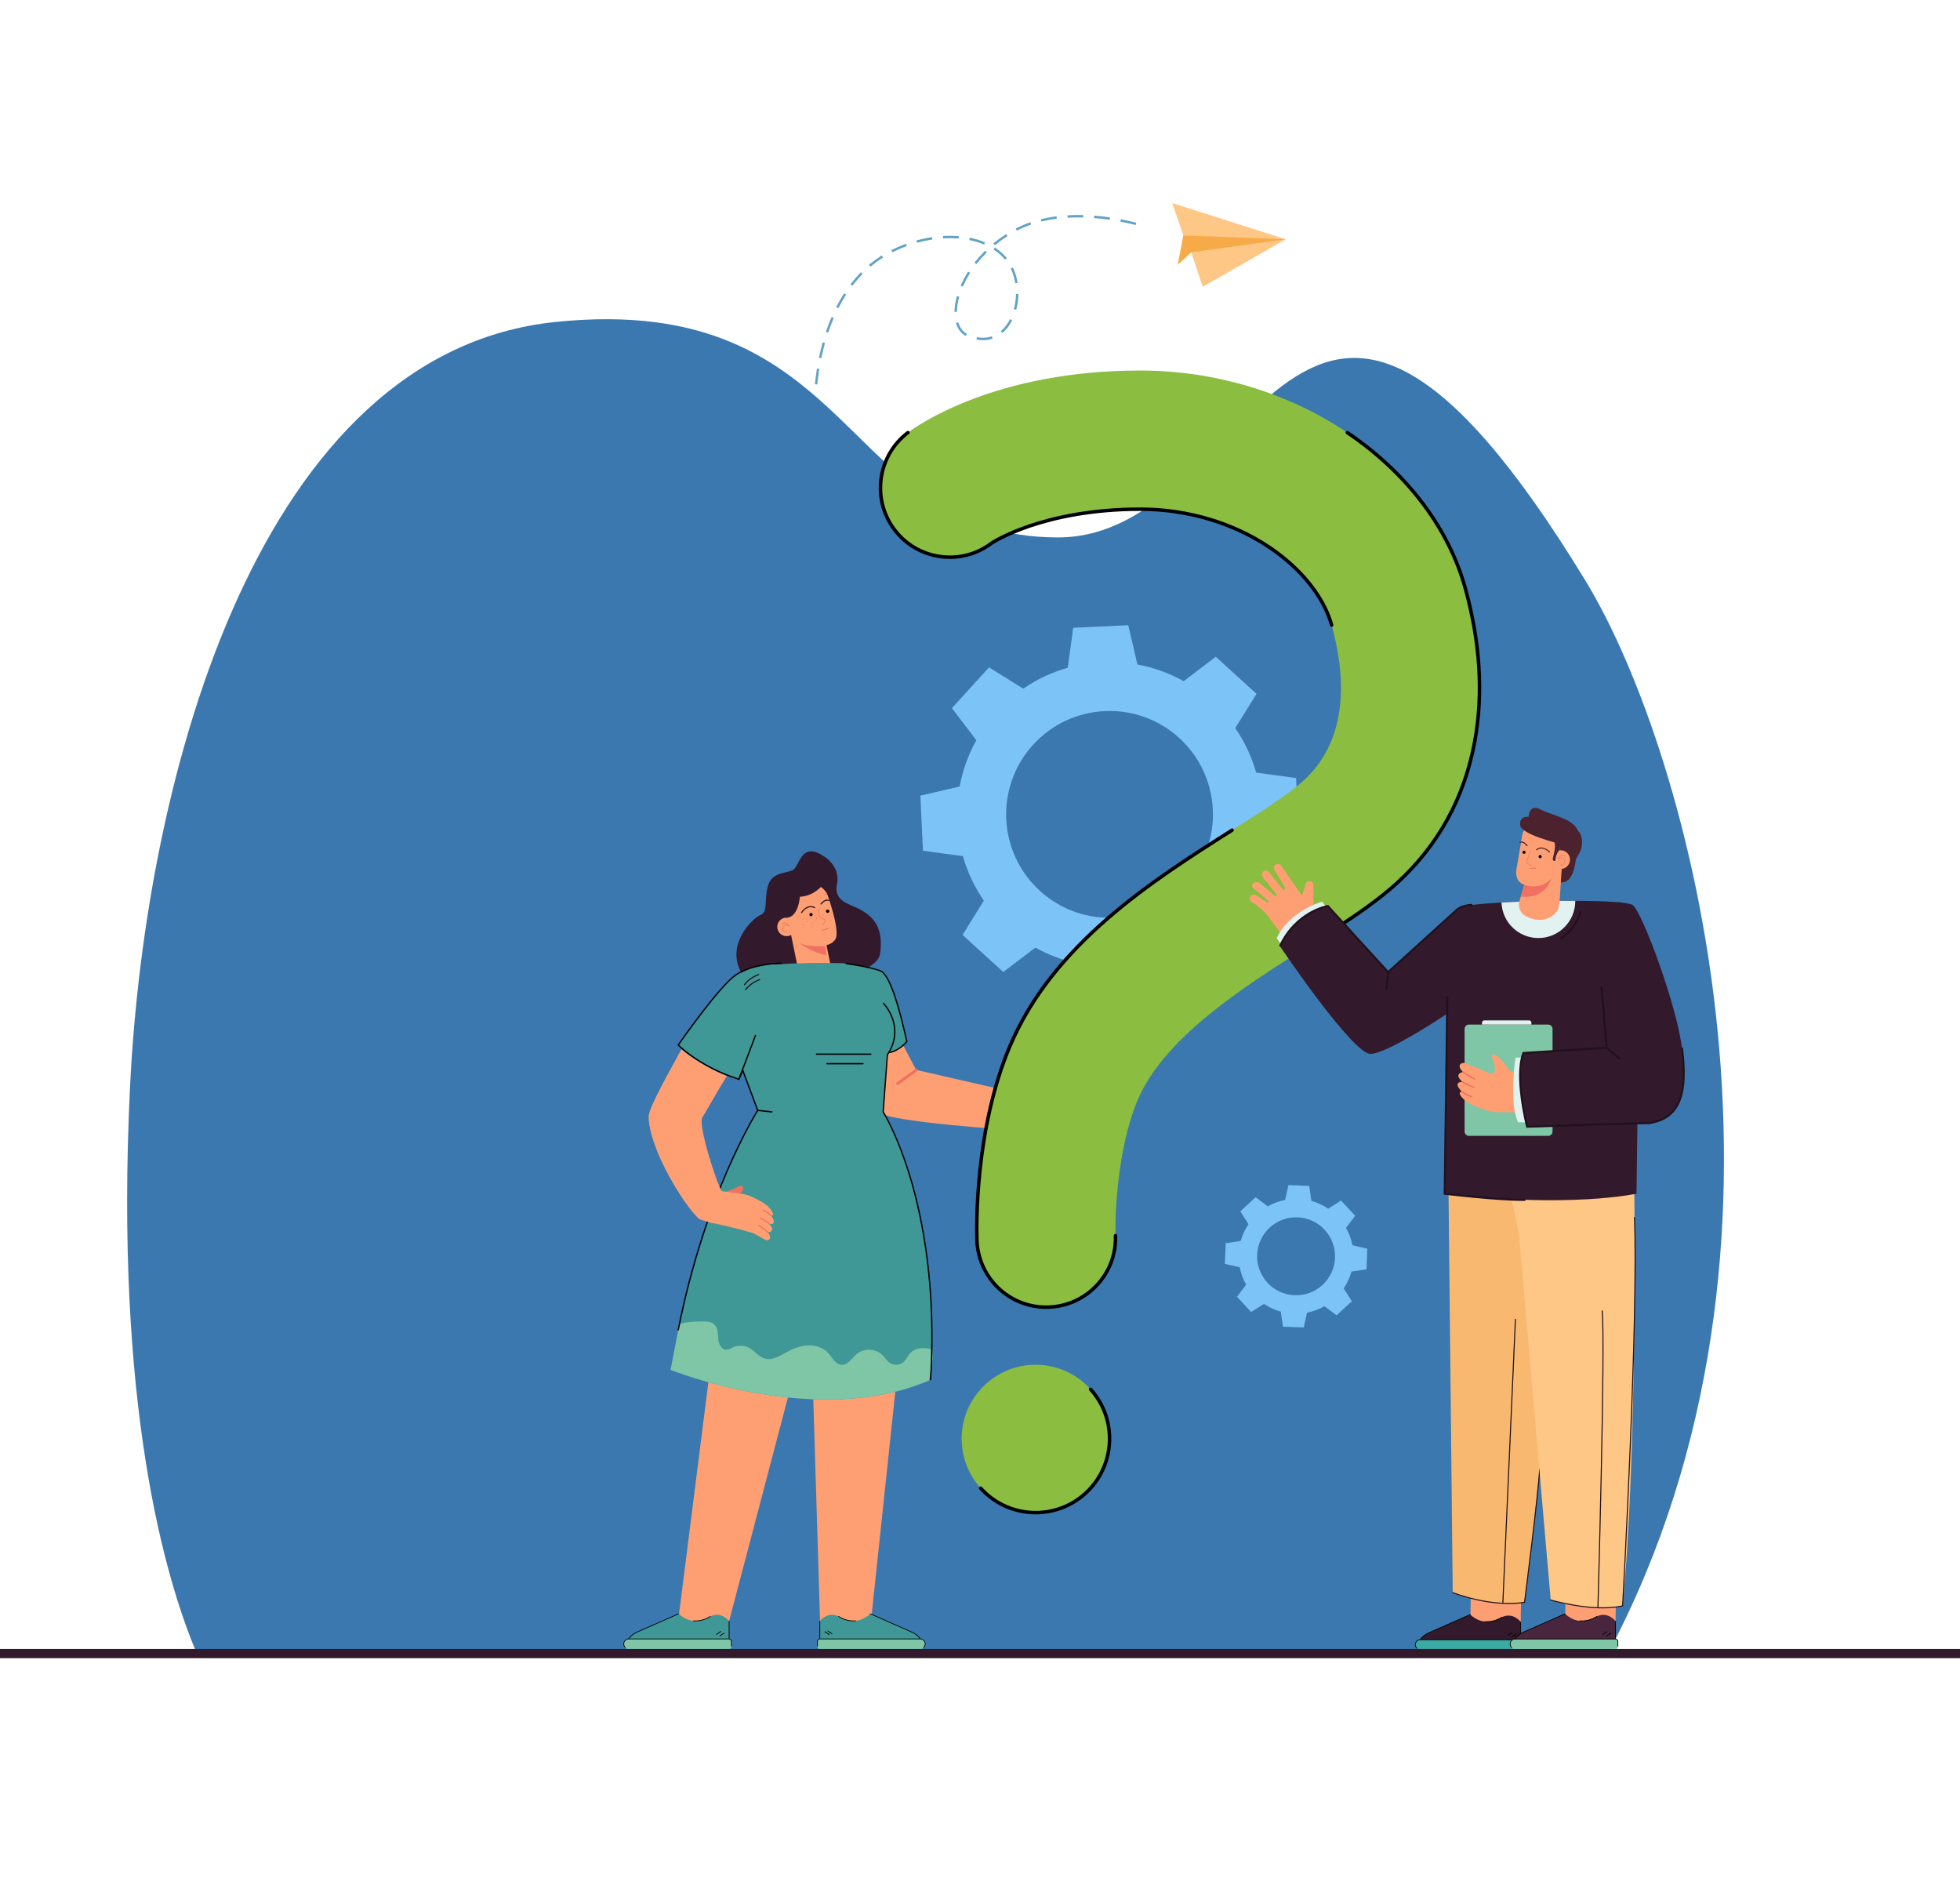 <?xml version="1.0" encoding="utf-8"?>
<!-- Generator: Adobe Illustrator 25.0.1, SVG Export Plug-In . SVG Version: 6.00 Build 0)  -->
<svg version="1.1" id="Layer_1" xmlns="http://www.w3.org/2000/svg" xmlns:xlink="http://www.w3.org/1999/xlink" x="0px" y="0px"
	 viewBox="0 0 2042.24 1963.52" style="enable-background:new 0 0 2042.24 1963.52;" xml:space="preserve">
<style type="text/css">
	.st0{fill:#FFFFFF;}
	.st1{fill:#3B78AF;}
	.st2{fill:#FE9F73;}
	.st3{fill:#33192C;}
	.st4{fill:#3AAAA4;}
	.st5{fill:#F07162;}
	.st6{fill:#EA5942;}
	.st7{fill:#3F9896;}
	.st8{fill:#7FC6A6;}
	.st9{fill:#21111D;}
	.st10{fill:#7CC3F7;}
	.st11{fill:#8BBD40;}
	.st12{fill:#F9B870;}
	.st13{fill:#FEC786;}
	.st14{fill:#E2F2F1;}
	.st15{fill:#4C222E;}
	.st16{fill:#61A3C5;}
	.st17{fill:#F7AB48;}
	.st18{fill:#49263E;}
</style>
<rect x="-97.07" y="-36.48" class="st0" width="2624" height="2000"/>
<g>
	<path class="st1" d="M1676.56,1720.52c223.37-422.63,86.06-934.15-24.67-1115.71c-301.46-494.33-339.47-44.59-549.76-44.9
		c-226.09-0.33-207.14-257.04-523.24-224.5C271,367.1,151.61,805.21,135.53,1131.53c-16.39,332.55,36.81,512.92,68.66,588.99
		H1676.56z"/>
	<g>
		<g>
			<g>
				<g>
					<g>
						<g>
							<polygon class="st2" points="1531.81,1701.39 1584.34,1702.12 1585.12,1650.13 1532.8,1643.3 							"/>
						</g>
					</g>
				</g>
			</g>
		</g>
	</g>
	<g>
		<g>
			<g>
				<g>
					<g>
						<g>
							<g>
								<g>
									<g>
										<path class="st3" d="M1479.25,1711.12h105.2v-21.46c0,0-7.65-10.3-19.3-5.04c0,0-17.62,12.5-33.16-2.63l-38.58,17.11
											C1493.42,1699.11,1479.25,1703.83,1479.25,1711.12z"/>
									</g>
								</g>
							</g>
						</g>
					</g>
				</g>
			</g>
		</g>
		<g>
			<g>
				<rect x="1584.07" y="1689.66" width="0.77" height="18.23"/>
			</g>
		</g>
		<g>
			<g>
				<path d="M1549.36,1689.87c-1.48,0-2.37-0.13-2.4-0.13l0.11-0.76c0.09,0.01,9.2,1.29,17.86-4.67l0.44,0.64
					C1559.17,1689.21,1552.73,1689.87,1549.36,1689.87z"/>
			</g>
		</g>
		<g>
			<g>
				
					<rect x="1574.45" y="1702.5" transform="matrix(0.83 -0.558 0.558 0.83 -681.969 1170.701)" width="5.94" height="0.77"/>
			</g>
		</g>
		<g>
			<g>
				
					<rect x="1570.89" y="1701.48" transform="matrix(0.829 -0.559 0.559 0.829 -682.656 1171.291)" width="5.94" height="0.77"/>
			</g>
		</g>
		<g>
			<g>
				<g>
					<g>
						<g>
							<g>
								<g>
									<g>
										<path class="st4" d="M1585.08,1718.63h-105.86c-2.51,0-4.54-2.03-4.54-4.54v-1.26c0-2.51,2.03-4.54,4.54-4.54h105.86
											c1.01,0,1.83,0.82,1.83,1.83v6.69C1586.91,1717.82,1586.09,1718.63,1585.08,1718.63z"/>
									</g>
								</g>
							</g>
						</g>
					</g>
				</g>
			</g>
		</g>
		<g>
			<g>
				<path d="M1480.2,1708.46l-0.7-0.33c0.09-0.18,2.2-4.52,10.1-7.89c7.76-3.31,41.89-18.45,42.23-18.6l0.31,0.71
					c-0.34,0.15-34.48,15.29-42.24,18.6C1482.31,1704.19,1480.22,1708.42,1480.2,1708.46z"/>
			</g>
		</g>
		<g>
			<g>
				<g>
					<g>
						<g>
							<g>
								<g>
									<g>
										<path d="M1476.26,1717.7c-1.25-1.06-1.96-2.6-1.96-4.24c0-3.06,2.49-5.56,5.56-5.56h104.46c1.64,0,2.98,1.34,2.98,2.98
											v5.16h-0.77v-5.16c0-1.22-0.99-2.21-2.21-2.21h-104.46c-2.64,0-4.78,2.15-4.78,4.78c0,1.41,0.62,2.74,1.69,3.65
											L1476.26,1717.7z"/>
									</g>
								</g>
							</g>
						</g>
					</g>
				</g>
			</g>
		</g>
	</g>
	<g>
		<g>
			<g>
				<g>
					<g>
						<g>
							<polygon class="st2" points="1630.63,1700.64 1683.16,1701.36 1683.94,1649.37 1631.62,1642.55 							"/>
						</g>
					</g>
				</g>
			</g>
		</g>
	</g>
	<path class="st2" d="M880.39,1095.74c0,0,24.28,52.63,35.15,62.96c10.87,10.34,137.9,18.47,137.9,18.47l3.36-39.15l-102.22-23.39
		l-26.8-50.69L880.39,1095.74z"/>
	<path class="st5" d="M935.39,1130.37c0.26-0.03,0.51-0.12,0.73-0.28l19.42-14.01c0.68-0.49,0.83-1.43,0.34-2.11
		c-0.49-0.68-1.43-0.83-2.11-0.34l-19.42,14.01c-0.68,0.49-0.83,1.43-0.34,2.11C934.34,1130.2,934.87,1130.42,935.39,1130.37z"/>
	<path class="st3" d="M871.95,921.77c0,0,5.87-18.73-16.19-31.36s-22.52,13.1-30.15,16.35s-22.22,2.02-25.82,17.38
		c-3.6,15.36,0.62,25.84-7.42,29.11c-8.05,3.27-32.88,27.54-22.6,54.4c10.28,26.85,37.05,22.18,37.05,22.18
		s106.31-7.97,110.21-36.33c3.9-28.35-7.73-39.05-22.25-46.76C885.87,942.01,868.73,939.23,871.95,921.77z"/>
	<path class="st2" d="M862.01,931.67c0,0,13.35,36.58,8.73,46.25c0,0-2.19,5.09-9.58,6.74l4.84,23.61l-33.32,6.83l-15.87-77.47
		L862.01,931.67z"/>
	<path class="st5" d="M857.19,963.53c-0.14,0.03-0.29-0.04-0.35-0.18c-0.07-0.16,0-0.34,0.16-0.41c1.87-0.82,2.61-3.48,2.8-4.34
		c-3.08-0.91-5.17-2.49-6.21-4.7c-1.7-3.6,0-7.51,0.07-7.68c0.07-0.16,0.25-0.23,0.41-0.16s0.23,0.25,0.16,0.41
		c-0.02,0.04-1.66,3.83-0.08,7.17c0.99,2.1,3.04,3.6,6.09,4.45l0.27,0.07l-0.05,0.28c-0.03,0.16-0.69,3.96-3.22,5.07
		C857.24,963.52,857.22,963.52,857.19,963.53z"/>
	<path class="st5" d="M861.26,995.21l-1.47-9.58c0,0-16.35,1.53-27.25-3.2C832.54,982.43,848.02,993.32,861.26,995.21z"/>
	<path class="st3" d="M835.31,951.34c-0.15,0.03-0.31,0.01-0.46-0.08c-0.29-0.18-0.38-0.57-0.19-0.85c0.06-0.1,6.21-9.65,14.5-5.38
		c0.3,0.16,0.42,0.53,0.27,0.83c-0.16,0.3-0.53,0.42-0.84,0.27c-7.28-3.75-12.66,4.58-12.89,4.94
		C835.62,951.21,835.47,951.3,835.31,951.34z"/>
	<path class="st3" d="M855.66,942.36c-0.17,0.03-0.35,0-0.5-0.12c-0.27-0.21-0.32-0.6-0.11-0.87c0.19-0.24,4.65-5.98,8.68-3.74
		c0.3,0.17,0.41,0.54,0.24,0.84c-0.17,0.3-0.54,0.41-0.84,0.24c-3.1-1.72-7.05,3.36-7.09,3.41
		C855.93,942.25,855.8,942.33,855.66,942.36z"/>
	<path d="M864.05,948.97c0.19,0.93-0.41,1.85-1.34,2.04c-0.93,0.19-1.85-0.41-2.04-1.34c-0.19-0.93,0.41-1.85,1.34-2.04
		C862.95,947.43,863.86,948.04,864.05,948.97z"/>
	<path d="M846.73,952.52c0.19,0.93-0.41,1.85-1.34,2.04c-0.93,0.19-1.85-0.41-2.04-1.34c-0.19-0.93,0.41-1.85,1.34-2.04
		C845.63,950.98,846.54,951.58,846.73,952.52z"/>
	<path class="st2" d="M829.05,963.68c1.07,5.24-2.3,10.35-7.54,11.42s-10.35-2.3-11.42-7.54s2.3-10.35,7.54-11.42
		S827.98,958.45,829.05,963.68z"/>
	<path class="st5" d="M820.07,971.62c-1.99,0.41-3.63-0.81-4.37-2.22c-0.88-1.66-0.64-3.5,0.62-4.69c1.79-1.69,3.8-1.33,4.94-0.9
		c-0.61-0.93-1.39-1.54-2.3-1.82c-2.07-0.64-4.21,0.58-4.23,0.59c-0.15,0.09-0.34,0.03-0.42-0.11c-0.09-0.15-0.03-0.34,0.11-0.42
		c0.1-0.06,2.4-1.36,4.72-0.64c1.34,0.42,2.4,1.42,3.15,2.98l0.48,1l-0.93-0.61c-0.11-0.07-2.79-1.79-5.09,0.39
		c-1.27,1.2-1.06,2.88-0.49,3.95c0.59,1.12,1.93,2.29,3.74,1.89c0.16-0.04,0.33,0.07,0.37,0.24s-0.07,0.33-0.24,0.37
		C820.1,971.61,820.09,971.62,820.07,971.62z"/>
	<path class="st2" d="M862.01,931.67c0,0-5.87-14-25.73-11.61s-19.48,17.57-19.48,17.57l23.21-0.05l20.55-5.73L862.01,931.67z"/>
	<path class="st3" d="M859.48,919.31c0,0-9.71,14.38-26.02,14.91c0,0-1.31,20.33-12.9,21.77c-11.59,1.45-10.84-26.49-10.84-26.49
		s19.54-13.05,20.89-13.33c1.35-0.28,23.69-6.26,23.69-6.26L859.48,919.31z"/>
	<path class="st6" d="M850.78,957.31c-0.48,0.1-0.64-0.65-0.15-0.75C851.11,956.46,851.26,957.21,850.78,957.31L850.78,957.31z"/>
	<path class="st6" d="M848.77,959.13c-0.48,0.1-0.64-0.65-0.15-0.75C849.1,958.28,849.26,959.03,848.77,959.13L848.77,959.13z"/>
	<path class="st6" d="M844.07,957.27c-0.48,0.1-0.64-0.65-0.15-0.75C844.4,956.42,844.55,957.17,844.07,957.27L844.07,957.27z"/>
	<path class="st6" d="M841.07,960.71c-0.48,0.1-0.64-0.65-0.15-0.75C841.4,959.86,841.55,960.61,841.07,960.71L841.07,960.71z"/>
	<path class="st6" d="M836.6,957.83c-0.48,0.1-0.64-0.65-0.15-0.75C836.93,956.98,837.08,957.73,836.6,957.83L836.6,957.83z"/>
	<path class="st6" d="M836.35,963.53c-0.48,0.1-0.64-0.65-0.15-0.75C836.68,962.68,836.84,963.43,836.35,963.53L836.35,963.53z"/>
	<path class="st6" d="M857.86,953.57c-0.48,0.1-0.64-0.65-0.15-0.75C858.19,952.71,858.35,953.47,857.86,953.57L857.86,953.57z"/>
	<path class="st6" d="M861.28,956.04c-0.48,0.1-0.64-0.65-0.15-0.75C861.61,955.19,861.76,955.94,861.28,956.04L861.28,956.04z"/>
	<path class="st6" d="M864.39,953.99c-0.48,0.1-0.64-0.65-0.15-0.75C864.72,953.14,864.87,953.89,864.39,953.99L864.39,953.99z"/>
	<path class="st6" d="M865.73,959.27c-0.48,0.1-0.64-0.65-0.15-0.75C866.06,958.42,866.22,959.17,865.73,959.27L865.73,959.27z"/>
	<path class="st6" d="M867.63,955.62c-0.48,0.1-0.64-0.65-0.15-0.75C867.96,954.77,868.12,955.52,867.63,955.62L867.63,955.62z"/>
	<path class="st6" d="M866.09,951.09c-0.48,0.1-0.64-0.65-0.15-0.75C866.42,950.24,866.57,950.99,866.09,951.09L866.09,951.09z"/>
	<path class="st6" d="M846.55,962.06c-0.48,0.1-0.64-0.65-0.15-0.75C846.88,961.21,847.03,961.96,846.55,962.06L846.55,962.06z"/>
	<polygon class="st2" points="843.92,1342.91 854.48,1690 907.04,1693.56 945.64,1329.47 	"/>
	<polygon class="st2" points="850.68,1342.91 759.84,1688.36 706.02,1693.56 752.08,1329.47 	"/>
	<path class="st7" d="M707.01,1384.03c2.4-18.65,26.51-100.67,35.68-126.86s30.39-69.03,30.39-69.03l16.47-31.33l-15.52-41.48
		l-4.12,9.06c-36.89-11.53-62.96-36.02-62.96-36.02l5.94-8.38l17.2-23.25l18.03-22.46l16.28-17.03l18.7-9.03l8.93-1.67
		c0.46-0.17,0.92-0.29,1.4-0.35c0.46-0.06,0.92-0.11,1.39-0.17l11.33-2.12l1.44,0.93c12.48-0.93,24.73-1.26,28.66-1.36l0,0
		c6.23-0.62,42.19-0.03,42.19-0.03l0.12,0.08c5.22,0.61,37.06,3.95,43.19,10.2c1.65,1.68,10.23,18.28,19.11,52.67l4.1,19.12l-4.18,3
		l-5.41,4.7l-9.29,3.42l-2.23,3.16l-3.62,55.27v3.3l4.86,8.73l10.87,23.83l6.42,16.99l7.86,25.47l3.98,17.02l4.33,20.78l3.59,17.87
		l2.5,15.08l1.94,16.79c0,0,1.72,10.11,1.72,10.39s1.3,16.23,1.3,16.23l0.79,14.03l1.32,22.08l-0.69,17.31l0.69,14.46l-3.6,22.68
		c-117.21,50.57-269.4-10.95-269.4-10.95L707.01,1384.03z"/>
	<path class="st8" d="M698.7,1427.15l8.32-43.12c0.16-1.22,0.41-2.71,0.74-4.43c7.27-2.54,15.19-2.77,22.93-2.94
		c5.06-0.11,10.79,0.06,14.21,3.8c3.39,3.71,3.05,9.35,3.47,14.36s2.94,10.95,7.96,11.29c2.8,0.19,5.33-1.51,7.92-2.6
		c5.36-2.26,11.76-1.88,16.82,0.98c5.5,3.11,9.42,8.89,15.46,10.76c7.78,2.41,15.7-2.5,22.85-6.4c6.88-3.74,14.34-6.75,22.16-7.18
		c7.82-0.43,16.06,2.02,21.35,7.8c4.33,4.72,7.49,11.96,13.88,12.4c6.73,0.46,10.81-6.98,15.99-11.32
		c7.41-6.2,19.52-5.75,26.45,0.99c2.87,2.79,4.92,6.48,8.32,8.61c4.18,2.62,10.04,2.17,13.77-1.04c3.09-2.66,4.59-6.75,7.42-9.69
		c5.02-5.21,13.27-5.8,20.31-4.13c0.75,0.18,1.49,0.39,2.22,0.61l0.45,9.54l-3.6,22.68C850.88,1488.67,698.7,1427.15,698.7,1427.15z
		"/>
	<g>
		<g>
			<path class="st9" d="M775.66,1026.43c0.17,0,0.34-0.08,0.46-0.23c5.5-7.33,14.48-10.31,14.57-10.34c0.3-0.1,0.46-0.42,0.37-0.72
				c-0.1-0.3-0.42-0.46-0.72-0.37c-0.38,0.12-9.41,3.11-15.13,10.74c-0.19,0.25-0.14,0.61,0.11,0.8
				C775.42,1026.39,775.54,1026.43,775.66,1026.43z"/>
		</g>
	</g>
	<g>
		<g>
			<path class="st9" d="M776.74,1031.7c0.17,0,0.34-0.08,0.46-0.23c5.5-7.33,14.48-10.31,14.57-10.34c0.3-0.1,0.46-0.42,0.37-0.72
				c-0.1-0.3-0.42-0.46-0.72-0.37c-0.38,0.12-9.41,3.11-15.13,10.74c-0.19,0.25-0.14,0.61,0.11,0.8
				C776.5,1031.66,776.62,1031.7,776.74,1031.7z"/>
		</g>
	</g>
	<path d="M706.72,1386.16c-0.04,0-0.09,0-0.13-0.01c-0.37-0.07-0.61-0.43-0.54-0.8c27.39-138.44,79.23-223.02,82.73-228.62
		l-14.91-39.87l-3.59,8.36l-0.59-0.19c-41.18-13.05-63.25-35.64-63.47-35.87l-0.39-0.4l0.32-0.46c1.73-2.49,42.62-61.2,60.26-73.21
		c17.7-12.05,47.41-12.35,47.71-12.35l0,0c0.37,0,0.68,0.3,0.68,0.68s-0.3,0.68-0.68,0.68c-0.29,0-29.6,0.3-46.95,12.11
		c-16.61,11.31-55.6,66.7-59.58,72.39c3.11,3.04,24.44,22.92,61.92,34.93l4.44-10.34l16.34,43.68l-0.18,0.29
		c-0.54,0.84-54.56,86.11-82.73,228.44C707.32,1385.94,707.04,1386.16,706.72,1386.16z"/>
	<path d="M769.9,1125.06c-0.08,0-0.16-0.01-0.24-0.04c-0.35-0.13-0.53-0.53-0.4-0.88l17.25-45.59c0.13-0.35,0.53-0.53,0.88-0.4
		s0.53,0.53,0.4,0.88l-17.25,45.59C770.44,1124.9,770.18,1125.06,769.9,1125.06z"/>
	<path d="M804.26,1159.05c-0.02,0-0.05,0-0.07,0l-14.71-1.56c-0.37-0.04-0.64-0.37-0.6-0.75c0.04-0.37,0.37-0.65,0.75-0.61
		l14.71,1.56c0.37,0.04,0.64,0.37,0.6,0.75C804.89,1158.79,804.6,1159.05,804.26,1159.05z"/>
	<path d="M969.64,1437.97c-0.01,0-0.03,0-0.04,0c-0.37-0.02-0.66-0.35-0.64-0.72c5.87-94.48-7.85-165.18-20.39-207.85
		c-13.59-46.23-28.77-70.43-28.92-70.67l-0.12-0.19l0.02-0.22l4.4-59.56l0.1-0.15c19.09-29.02-3.73-52.6-3.96-52.83
		c-0.26-0.27-0.26-0.7,0-0.96c0.27-0.27,0.7-0.26,0.96,0c0.24,0.24,23.76,24.5,4.23,54.39l-4.36,58.99
		c1.47,2.39,15.93,26.55,28.94,70.75c12.59,42.79,26.35,113.67,20.47,208.39C970.3,1437.7,970,1437.97,969.64,1437.97z"/>
	<path d="M907.37,1098.94h-56.69c-0.38,0-0.68-0.3-0.68-0.68s0.3-0.68,0.68-0.68h56.69c0.38,0,0.68,0.3,0.68,0.68
		C908.05,1098.63,907.75,1098.94,907.37,1098.94z"/>
	<path d="M899.17,1108.84H861.6c-0.38,0-0.68-0.3-0.68-0.68s0.3-0.68,0.68-0.68h37.57c0.38,0,0.68,0.3,0.68,0.68
		C899.86,1108.54,899.55,1108.84,899.17,1108.84z"/>
	<path d="M926.07,1097.31c-0.33,0-0.62-0.24-0.67-0.58c-0.06-0.37,0.2-0.72,0.57-0.78c9.89-1.52,16.97-9.64,18.24-11.18
		c-0.42-1.61-0.97-3.96-1.66-6.88c-4.4-18.58-14.7-62.08-25.77-65.97c-13.03-4.59-34.88-7.31-35.1-7.33
		c-0.37-0.05-0.64-0.39-0.59-0.76s0.38-0.63,0.76-0.59c0.22,0.03,22.21,2.76,35.39,7.4c11.77,4.14,21.81,46.56,26.64,66.94
		c0.74,3.12,1.32,5.58,1.74,7.18l0.08,0.32l-0.2,0.26c-0.32,0.42-7.88,10.2-19.32,11.96
		C926.14,1097.31,926.1,1097.31,926.07,1097.31z"/>
	<path class="st2" d="M1069.25,1145.59c-0.28-2.23,0.03-4.93,1.09-5.78l20.56-12.89c1.62-1.3,4-1.04,5.3,0.58s1.04,4-0.58,5.3
		l-7.08,8.29c4.64,0.53,34.41,1.49,34.41,1.49c2.16-0.05,3.94,1.74,3.85,3.94c-0.09,2.01-1.81,3.56-3.81,3.6l-19.5,0.42
		c-0.29,0.01-0.54,0.16-0.7,0.38l0,0l0,0c-0.1,0.13-0.17,0.27-0.19,0.44l-0.11,0.98c-0.03,0.25,0.05,0.49,0.19,0.67
		c-0.45,4.52-1.16,10.25-1.45,15.09c-0.2,3.43,0.76,6.42-2.05,8.19c-1.62,1.02-10.13,1.01-13.15,0.79l-21.89-0.21
		C1064.7,1170.85,1065.15,1167.45,1069.25,1145.59z"/>
	<path class="st2" d="M1107.42,1156.24c-0.56,2.49-2.66,4.03-3.23,3.91l-18.91-4.17c-2.13-0.47-3.63-2.48-3.3-4.63
		c0.36-2.36,2.63-3.88,4.92-3.38l19.39,4.27C1106.29,1152.25,1107.97,1153.76,1107.42,1156.24z"/>
	<path class="st2" d="M1105.62,1164.1c-0.51,2.5-2.58,4.08-3.15,3.97l-18.99-3.8c-2.13-0.43-3.67-2.41-3.39-4.57
		c0.32-2.36,2.55-3.93,4.85-3.47l19.47,3.9C1104.42,1160.13,1106.13,1161.6,1105.62,1164.1z"/>
	<path class="st2" d="M1103.27,1171.25c-0.45,2.33-2.36,3.83-2.89,3.73l-17.73-3.34c-1.99-0.37-3.45-2.21-3.2-4.22
		c0.27-2.21,2.33-3.69,4.48-3.29l18.18,3.42C1102.11,1167.56,1103.71,1168.92,1103.27,1171.25z"/>
	<path class="st5" d="M1104.19,1160.85c0.35,0,0.67-0.25,0.75-0.61c0.09-0.42-0.17-0.82-0.59-0.91l-18.91-4.1
		c-1.78-0.39-2.97-2.04-2.7-3.76c0.14-0.92,0.64-1.72,1.4-2.24s1.68-0.7,2.59-0.5l17.29,3.81c0.41,0.09,0.82-0.17,0.92-0.59
		c0.09-0.41-0.17-0.82-0.59-0.92l-17.29-3.81c-1.3-0.29-2.69-0.02-3.79,0.74c-1.12,0.77-1.85,1.93-2.05,3.28
		c-0.39,2.52,1.32,4.93,3.89,5.5l18.91,4.1C1104.08,1160.85,1104.14,1160.85,1104.19,1160.85z"/>
	<path class="st5" d="M1101.94,1168.3c0.36,0,0.69-0.26,0.76-0.63c0.08-0.42-0.2-0.82-0.62-0.9l-18.56-3.45
		c-1.8-0.36-2.9-1.81-2.67-3.52c0.12-0.92,0.61-1.73,1.36-2.27s1.67-0.74,2.58-0.55l19.47,3.9c0.41,0.09,0.82-0.19,0.9-0.6
		c0.08-0.42-0.19-0.82-0.6-0.9l-19.47-3.9c-1.31-0.26-2.69,0.03-3.78,0.81c-1.1,0.79-1.81,1.96-1.99,3.31
		c-0.34,2.51,1.3,4.72,3.9,5.24l18.57,3.45C1101.85,1168.29,1101.9,1168.3,1101.94,1168.3z"/>
	<path class="st5" d="M1100.37,1175.75c0.36,0,0.69-0.26,0.75-0.63c0.08-0.42-0.2-0.82-0.61-0.9l-17.73-3.34
		c-1.64-0.31-2.78-1.79-2.58-3.37c0.1-0.85,0.54-1.59,1.22-2.09c0.68-0.5,1.52-0.69,2.36-0.53l18.18,3.42
		c0.41,0.08,0.82-0.2,0.9-0.61c0.08-0.42-0.2-0.82-0.61-0.9l-18.18-3.42c-1.24-0.23-2.53,0.06-3.55,0.8
		c-1.03,0.76-1.68,1.87-1.84,3.15c-0.29,2.38,1.39,4.61,3.82,5.07l17.73,3.34C1100.28,1175.74,1100.33,1175.75,1100.37,1175.75z"/>
	<path class="st5" d="M756.52,1241.55c0,0,6.53-1.99,12.37-5.21c5.83-3.23,6.08,1.9,5.05,3.91c-1.03,2-7.46,8.71-7.46,8.71
		L756.52,1241.55z"/>
	<path class="st2" d="M752.22,1240.44c0.1,0.18,0.2,0.39,0.29,0.55c9.47,1.34,20.48,2.89,23.19,3.25
		c4.97,0.67,20.91,8.46,25.39,13.49c8.12,9.11,2.32,8.79,2.32,8.79c7.55,10.26-1.79,8.58-1.79,8.58c7.57,8.6-1.52,8.72-1.52,8.72
		c3.59,5.03,2.35,7.01,0.7,7.78c-1.21,0.57-2.62,0.47-3.8-0.17c-2.17-1.18-6.92-3.77-11.87-6.58l0,0c0,0-16.03-5.25-45.22-11.17
		l-11.33-3.48L752.22,1240.44z"/>
	<g>
		<g>
			<g>
				<g>
					<g>
						<g>
							<g>
								<g>
									<path class="st5" d="M790.5,1275.91c-0.25-0.05-0.51,0.06-0.65,0.29c-0.16,0.29-0.06,0.66,0.23,0.82
										c4.06,2.31,9.57,7.2,9.62,7.25c0.25,0.22,0.63,0.2,0.85-0.05s0.2-0.63-0.05-0.85c-0.23-0.2-5.66-5.02-9.83-7.39
										C790.62,1275.94,790.56,1275.92,790.5,1275.91z"/>
								</g>
							</g>
						</g>
					</g>
				</g>
			</g>
		</g>
	</g>
	<g>
		<g>
			<g>
				<g>
					<g>
						<g>
							<g>
								<g>
									<path class="st5" d="M792.06,1268.43c-0.28-0.06-0.57,0.09-0.68,0.36c-0.13,0.31,0.02,0.66,0.33,0.79
										c5.26,2.15,9.48,5.93,9.52,5.97c0.25,0.22,0.63,0.2,0.85-0.04c0.22-0.25,0.2-0.63-0.04-0.85
										c-0.18-0.16-4.41-3.95-9.87-6.19C792.13,1268.45,792.09,1268.44,792.06,1268.43z"/>
								</g>
							</g>
						</g>
					</g>
				</g>
			</g>
		</g>
	</g>
	<g>
		<g>
			<g>
				<g>
					<g>
						<g>
							<g>
								<g>
									<path class="st5" d="M795.14,1260.17c-0.27-0.06-0.56,0.08-0.67,0.35c-0.13,0.3,0,0.66,0.31,0.8
										c4.48,1.99,8.18,5.59,8.22,5.63c0.24,0.23,0.62,0.23,0.85-0.01s0.23-0.62-0.01-0.85c-0.16-0.15-3.89-3.79-8.57-5.87
										C795.23,1260.19,795.19,1260.18,795.14,1260.17z"/>
								</g>
							</g>
						</g>
					</g>
				</g>
			</g>
		</g>
	</g>
	<path class="st2" d="M675.84,1163.37c-0.14-9.6,24.33-51.76,34.15-70.18c15.28,13.32,37.36,24.12,47.37,27.83
		c-9.74,15.53-20.89,35.81-25.51,43.04c-4.79,7.5,14.07,66.92,20.74,78.31l-24,27.83C711.96,1254.92,676.32,1196.58,675.84,1163.37z
		"/>
	<path class="st2" d="M1077.95,1135.04c0,0-9.88,4.37-12.62,4.2c-2.73-0.17-13.99-2.46-13.99-2.46l-5.49,39.88
		c0,0,8.38,0.99,22.9,0.23C1083.26,1176.12,1077.95,1135.04,1077.95,1135.04z"/>
	<g>
		<g>
			<path class="st10" d="M1233.35,709.64c-15.24-8.5-31.53-14.29-48.2-17.38l-9.53-40.9l-28.69,1.34l-28.69,1.34l-5.67,41.61
				c-16.31,4.63-31.99,11.92-46.37,21.81l-35.67-22.18l-19.33,21.23l-19.33,21.23l25.42,33.44c-8.5,15.24-14.29,31.53-17.38,48.2
				l-40.9,9.53l1.34,28.69l1.34,28.69l41.61,5.67c4.63,16.31,11.92,31.99,21.81,46.37L1002.93,974l21.23,19.33l21.23,19.33
				l33.44-25.42c15.24,8.5,31.53,14.29,48.2,17.37l9.53,40.9l28.69-1.34l28.69-1.34l5.67-41.61c16.31-4.63,31.99-11.92,46.37-21.81
				l35.67,22.18l19.33-21.23l19.33-21.23l-25.42-33.44c8.5-15.24,14.29-31.53,17.38-48.2l40.9-9.53l-1.34-28.69l-1.34-28.69
				l-41.61-5.67c-4.63-16.31-11.92-31.99-21.81-46.37l22.18-35.67l-21.23-19.33l-21.23-19.33L1233.35,709.64z M1235.76,920.98
				c-40.06,44-108.2,47.19-152.19,7.13c-44-40.06-47.19-108.2-7.13-152.19c40.06-44,108.2-47.19,152.19-7.13
				C1272.63,808.84,1275.82,876.98,1235.76,920.98z"/>
		</g>
	</g>
	<g>
		<g>
			<path class="st10" d="M1383.94,1259.21c-5.45-3.68-11.37-6.38-17.53-8.08l-2.26-15.66l-10.81-0.42l-10.81-0.42l-3.47,15.44
				c-6.27,1.21-12.39,3.44-18.11,6.69l-12.67-9.48l-7.94,7.35l-7.94,7.35l8.47,13.37c-3.68,5.45-6.38,11.37-8.08,17.53l-15.66,2.26
				l-0.42,10.81l-0.42,10.81l15.44,3.47c1.21,6.27,3.44,12.39,6.69,18.11l-9.48,12.67l7.35,7.94l7.35,7.94l13.37-8.47
				c5.45,3.68,11.37,6.38,17.53,8.08l2.26,15.66l10.81,0.42l10.81,0.42l3.47-15.44c6.27-1.21,12.39-3.44,18.11-6.69l12.67,9.48
				l7.94-7.35l7.94-7.35l-8.47-13.37c3.68-5.45,6.38-11.37,8.08-17.53l15.66-2.26l0.42-10.81l0.42-10.81l-15.44-3.47
				c-1.21-6.27-3.44-12.39-6.69-18.11l9.48-12.67l-7.35-7.94l-7.35-7.94L1383.94,1259.21z M1378.03,1338.62
				c-16.45,15.22-42.14,14.23-57.36-2.23c-15.22-16.45-14.23-42.14,2.23-57.36c16.45-15.22,42.14-14.23,57.36,2.23
				C1395.49,1297.71,1394.49,1323.39,1378.03,1338.62z"/>
		</g>
	</g>
	<path class="st11" d="M1084.06,1361.59c-36.03-2.99-64.9-32.62-66.13-69.63c-0.38-11.47-2.68-114.6,34.41-202.12
		c45.28-106.87,148.53-172.36,231.49-224.99c29.99-19.02,58.31-36.99,74.1-51.3c49.29-44.69,43.29-112.97,29.57-162.38
		c-8.08-29.12-31.58-58.55-64.48-80.76c-37.99-25.65-85.6-39.83-134.03-39.94c-102.36-0.24-155.3,35-155.77,35.36
		c-31.8,24.08-77.09,17.82-101.17-13.98s-17.82-77.09,13.98-101.17c8.79-6.65,90.27-65,243.3-64.65
		c76.82,0.18,153,23.14,214.51,64.67c61.84,41.74,105.47,99.22,122.85,161.84c15.67,56.44,19.01,110.22,9.95,159.84
		c-10.77,58.94-38.25,108.8-81.68,148.18c-24.97,22.64-58.38,43.83-93.75,66.27c-66.01,41.87-148.17,93.99-175.87,159.37
		c-20.85,49.19-23.7,118.53-23.04,141.09c1.33,39.86-29.9,73.18-69.76,74.51C1089.67,1361.89,1086.84,1361.82,1084.06,1361.59z"/>
	<ellipse class="st11" cx="1079.04" cy="1498.86" rx="77.03" ry="77.03"/>
	<path d="M1090.07,1363.65c-2.06,0-4.12-0.08-6.16-0.25c-37.39-3.1-66.54-33.79-67.8-71.38c-0.39-11.51-2.69-114.99,34.55-202.89
		c45.5-107.39,149.02-173.05,232.19-225.81c0.85-0.54,1.97-0.29,2.5,0.56c0.54,0.85,0.29,1.97-0.56,2.5
		c-82.75,52.49-185.73,117.82-230.79,224.16c-36.95,87.19-34.65,189.93-34.27,201.35c1.2,35.75,28.91,64.94,64.47,67.88
		c2.72,0.22,5.49,0.29,8.25,0.2c18.8-0.63,36.23-8.53,49.07-22.24c12.85-13.71,19.57-31.62,18.95-50.4c-0.03-1,0.75-1.84,1.75-1.87
		s1.84,0.75,1.87,1.75c0.66,19.76-6.41,38.59-19.92,53.01c-13.5,14.42-31.83,22.72-51.6,23.38
		C1091.74,1363.64,1090.91,1363.65,1090.07,1363.65z"/>
	<path d="M1361.22,988.62c-0.6,0-1.19-0.29-1.54-0.84c-0.54-0.85-0.3-1.96,0.54-2.49c35.32-22.41,68.66-43.55,93.5-66.08
		c43.13-39.11,70.43-88.62,81.12-147.16c9.01-49.35,5.68-102.86-9.91-159.03c-17.27-62.21-60.63-119.32-122.11-160.83
		c-0.83-0.56-1.05-1.69-0.49-2.52s1.69-1.05,2.52-0.49c62.2,41.99,106.08,99.82,123.58,162.86c15.74,56.7,19.1,110.75,9.99,160.65
		c-10.84,59.34-38.51,109.54-82.25,149.2c-25.08,22.73-58.54,43.96-93.96,66.43C1361.9,988.52,1361.56,988.62,1361.22,988.62z"/>
	<path d="M1387.5,652.98c-0.79,0-1.52-0.53-1.75-1.33c-7.97-28.71-31.2-57.77-63.75-79.74c-37.7-25.45-84.94-39.52-133.02-39.63
		c-0.34,0-0.68,0-1.02,0c-100.69,0-153.19,34.67-153.69,35.02c-15.73,11.91-35.2,16.99-54.79,14.29
		c-19.59-2.71-36.95-12.88-48.89-28.64c-24.64-32.54-18.22-79.07,14.33-103.71c0.8-0.61,1.94-0.45,2.54,0.35
		c0.6,0.8,0.45,1.94-0.35,2.54c-30.95,23.44-37.06,67.68-13.62,98.63c11.35,14.99,27.86,24.66,46.49,27.24s37.15-2.26,52.14-13.61
		c0.47-0.36,53.54-35.73,155.84-35.73c0.34,0,0.69,0,1.03,0c48.8,0.11,96.76,14.41,135.05,40.25
		c33.25,22.45,57.02,52.25,65.22,81.78c0.27,0.97-0.3,1.97-1.26,2.23C1387.83,652.96,1387.66,652.98,1387.5,652.98z"/>
	<path d="M1079.1,1577.67c-21.6,0-43.11-8.8-58.66-26.08c-0.67-0.75-0.61-1.89,0.14-2.56s1.89-0.61,2.56,0.14
		c14.83,16.48,35.36,24.88,55.96,24.88c17.93,0,35.92-6.36,50.27-19.27c14.94-13.44,23.75-31.89,24.81-51.95
		c1.06-20.06-5.76-39.34-19.19-54.27c-0.67-0.75-0.61-1.89,0.14-2.56s1.89-0.61,2.56,0.14c14.09,15.66,21.23,35.86,20.12,56.89
		s-10.35,40.37-26,54.46C1116.76,1571.01,1097.9,1577.67,1079.1,1577.67z"/>
	
		<rect x="855.69" y="967.49" transform="matrix(0.96 -0.281 0.281 0.96 -237.429 280.631)" class="st5" width="7.65" height="0.91"/>
	<g>
		<g>
			<g>
				<g>
					<g>
						<path class="st2" d="M1303.05,933.7c1.3-1.79,3.83-2.16,5.69-0.97l11.61,7.38c0.36,0.23,0.83,0.21,1.17-0.06l0,0
							c0.5-0.4,0.5-1.15,0.02-1.56l-15.55-13.07c-1.78-1.5-1.75-3.91,0.06-5.37l0,0c1.82-1.46,4.76-1.42,6.54,0.08l15.86,13.33
							c0.37,0.31,0.9,0.32,1.28,0.01l0.27-0.21c0.43-0.35,0.5-0.98,0.16-1.42l-14.37-17.93c-1.38-1.72-1.29-4.27,0.34-5.76
							c1.79-1.63,4.55-1.4,6.04,0.46l14.46,18.04c0.35,0.43,0.98,0.5,1.42,0.16l0.84-0.68c0.39-0.32,0.49-0.88,0.23-1.31
							l-11.14-18.36c-1.15-1.89-0.72-4.4,1.09-5.67c1.99-1.39,4.7-0.79,5.93,1.24c0,0,18.49,27.09,21.72,31.09l3.52-11.47
							c0.25-2.28,2.3-3.92,4.58-3.67l0,0c2.28,0.25,3.92,2.3,3.67,4.58l0.18,26.72c-0.16,1.48-2.49,3.36-4.72,4.42
							c-17.89,16.73-20.78,19.16-26.02,23.22l-15.67-20.97c-4.52-6.05-10.11-11.23-16.48-15.28l-1.6-1.02
							C1302.16,938.37,1301.62,935.65,1303.05,933.7z"/>
					</g>
				</g>
			</g>
		</g>
	</g>
	<g>
		<g>
			<g>
				<path class="st12" d="M1622.65,1241.19c0,0-10.79,271.44-34.43,428.06c0,0-34.94,5.6-74.53-9.92l-4.53-431.6l4.49-25.66
					L1622.65,1241.19z"/>
			</g>
		</g>
	</g>
	<g>
		<g>
			<g>
				<path class="st9" d="M1572.31,1671.09c-30.09,0-58.49-11.24-58.83-11.37c-0.28-0.11-0.42-0.43-0.3-0.71
					c0.11-0.28,0.43-0.42,0.71-0.3c0.39,0.16,39.32,15.56,74.13,10.15c0.95-7.49,14.45-113.88,15.69-138.12
					c0.02-0.3,0.3-0.53,0.58-0.52c0.3,0.02,0.54,0.27,0.52,0.58c-1.28,25.04-15.61,137.47-15.75,138.61l-0.05,0.41l-0.41,0.06
					C1583.22,1670.72,1577.74,1671.09,1572.31,1671.09z"/>
			</g>
		</g>
	</g>
	<g>
		<g>
			<g>
				<path class="st13" d="M1702.91,1243.69c0,0,3.3,271.63-12.19,429.27c0,0-34.6,7.4-74.95-6.04l-33.06-380.34l-20.72-102.84
					L1702.91,1243.69z"/>
			</g>
		</g>
	</g>
	<g>
		<g>
			<g>
				<path class="st9" d="M1669.96,1675.61c-26.53,0-54-8.06-54.35-8.16c-0.29-0.09-0.46-0.39-0.37-0.68s0.39-0.46,0.68-0.37
					c0.44,0.13,44.1,12.94,74.27,6.13c0.7-12.67,16.4-298.93,12.36-404.1c-0.01-0.3,0.22-0.56,0.53-0.57c0.01,0,0.01,0,0.02,0
					c0.29,0,0.54,0.23,0.55,0.53c4.11,107.07-12.22,401.65-12.39,404.62l-0.02,0.41l-0.4,0.09
					C1684.33,1675.01,1677.18,1675.61,1669.96,1675.61z M1690.72,1672.96L1690.72,1672.96L1690.72,1672.96z"/>
			</g>
		</g>
	</g>
	<g>
		<g>
			<g>
				<path class="st9" d="M1664.96,1675.53c0,0-0.01,0-0.02,0c-0.3-0.01-0.54-0.26-0.53-0.56c0.08-2.75,7.88-275.36,4.45-309.22
					c-0.03-0.3,0.19-0.57,0.49-0.6s0.57,0.19,0.6,0.49c3.43,33.93-4.37,306.61-4.45,309.36
					C1665.5,1675.3,1665.25,1675.53,1664.96,1675.53z"/>
			</g>
		</g>
	</g>
	<g>
		<g>
			<g>
				<path class="st9" d="M1565.91,1670.54c-0.01,0-0.02,0-0.03,0c-0.3-0.01-0.54-0.27-0.52-0.57l13.1-295.51
					c0.01-0.3,0.27-0.56,0.57-0.52c0.3,0.01,0.54,0.27,0.52,0.57l-13.1,295.51C1566.44,1670.31,1566.2,1670.54,1565.91,1670.54z"/>
			</g>
		</g>
	</g>
	<g>
		<g>
			<path class="st14" d="M1381.45,944.28l-3.91-4.91c0,0-34.7,9.76-47.27,38.21l5.5,7.41
				C1335.77,984.99,1361.15,953.32,1381.45,944.28z"/>
		</g>
	</g>
	<g>
		<g>
			<path class="st3" d="M1505.34,1243.58l-0.64-0.83l3.33-186.73c0,0-61.42,41.19-79.82,41.98
				c-18.41,0.79-94.51-112.17-94.51-112.17c16.04-36.81,49.81-41.91,49.81-41.91l62.84,68.89l73.62-66.79
				c9.82-5.96,85.28-7.25,85.28-7.25s85.89-1.95,95.71,4.01s45.93,104.12,51.54,148.65c5.61,44.52,0,73.36-34.01,78.62l-12.37,0.26
				l-0.95,73.27C1705.17,1243.58,1636.63,1259.01,1505.34,1243.58L1505.34,1243.58z"/>
		</g>
	</g>
	<g>
		<g>
			<path class="st8" d="M1530.58,1183.37h82.55c2.52,0,4.56-2.04,4.56-4.56v-106.84c0-2.52-2.04-4.56-4.56-4.56h-82.55
				c-2.52,0-4.56,2.04-4.56,4.56v106.84C1526.02,1181.33,1528.06,1183.37,1530.58,1183.37z"/>
		</g>
	</g>
	<g>
		<g>
			<path class="st14" d="M1546.6,1063.03h46.66c1.32,0,2.4,1.07,2.4,2.4v1.98h-51.46v-1.98
				C1544.2,1064.1,1545.28,1063.03,1546.6,1063.03z"/>
		</g>
	</g>
	<g>
		<g>
			<g>
				<g>
					<g>
						<path class="st2" d="M1523.83,1127.11c-9.9-8.72,0.47-10.19,0.47-10.19c-4.83-5.23-3.71-7.67-1.93-8.79
							c1.3-0.82,2.93-0.91,4.37-0.36c4.55,1.77,18.44,7.21,26.92,11.13c6.03-0.43,4.11-10.59,1.41-15.8
							c-1.39-2.68-1.49-7.12,5.06-2.65c5.35,3.65,13.38,15.66,13.38,15.66l33.61-3.23l-5.01,46.31c0,0-38.36-0.54-44.14-0.58
							c-5.78-0.04-25.14-6.63-30.98-11.72c-10.61-9.23-3.94-9.71-3.94-9.71C1512.91,1126.56,1523.83,1127.11,1523.83,1127.11z"/>
					</g>
				</g>
			</g>
		</g>
	</g>
	<g>
		<g>
			<g>
				<g>
					<g>
						<g>
							<path class="st5" d="M1536.43,1124.57c0.29,0.02,0.58-0.14,0.7-0.43c0.15-0.35-0.02-0.76-0.38-0.91
								c-4.97-2.05-11.98-6.84-12.05-6.88c-0.32-0.22-0.75-0.14-0.97,0.18c-0.22,0.32-0.14,0.75,0.18,0.97
								c0.29,0.2,7.2,4.91,12.31,7.02C1536.29,1124.54,1536.36,1124.56,1536.43,1124.57z"/>
						</g>
					</g>
				</g>
			</g>
		</g>
	</g>
	<g>
		<g>
			<g>
				<g>
					<g>
						<g>
							<path class="st5" d="M1535.74,1133.34c0.33,0.03,0.64-0.18,0.73-0.51c0.1-0.37-0.12-0.75-0.49-0.85
								c-6.32-1.7-11.7-5.4-11.75-5.43c-0.32-0.22-0.75-0.14-0.97,0.17c-0.22,0.32-0.14,0.75,0.17,0.97
								c0.23,0.16,5.62,3.87,12.18,5.64C1535.65,1133.33,1535.7,1133.34,1535.74,1133.34z"/>
						</g>
					</g>
				</g>
			</g>
		</g>
	</g>
	<g>
		<g>
			<g>
				<g>
					<g>
						<g>
							<path class="st5" d="M1533.41,1143.23c0.32,0.03,0.62-0.17,0.72-0.49c0.11-0.37-0.1-0.75-0.47-0.87
								c-5.42-1.62-10.16-5.2-10.21-5.24c-0.31-0.23-0.74-0.17-0.97,0.13c-0.23,0.31-0.17,0.74,0.13,0.97
								c0.2,0.15,5,3.76,10.65,5.46C1533.32,1143.21,1533.36,1143.22,1533.41,1143.23z"/>
						</g>
					</g>
				</g>
			</g>
		</g>
	</g>
	<g>
		<g>
			<polygon class="st9" points="1687.29,1104.17 1688.69,1102.52 1675.01,1090.95 1669.79,1027.53 1667.63,1027.71 1672.92,1092.03 
							"/>
		</g>
	</g>
	<g>
		<g>
			<path class="st9" d="M1706.14,1171.39l12.51-0.28c16.69-2.58,27.39-10.85,32.71-25.28c4.62-12.52,5.32-29.85,2.21-54.54
				l-2.15,0.27c6.34,50.33-3.23,72.76-33.03,77.4l-12.3,0.26L1706.14,1171.39z"/>
		</g>
	</g>
	<g>
		<g>
			<path class="st14" d="M1585.88,1101.83h-6.75c0,0-7.19,46.22,2.63,67.43h8.39C1590.16,1169.26,1580.36,1125.9,1585.88,1101.83z"
				/>
		</g>
	</g>
	<g>
		<g>
			<path class="st3" d="M1621.19,1094.87l-33.81,2.17c0,0-6.84,21.56,1.38,65.28c0.8,4.25,2.48,11.5,2.48,11.5
				s34.34,2.74,39.72-8.42c3.38-7-4.01-37.26-4.01-37.26L1621.19,1094.87z"/>
		</g>
	</g>
	<g>
		<g>
			<path class="st9" d="M1590.39,1174.92l115.76-3.53l-0.07-2.17l-114.02,3.48c-1.63-6.75-12.07-52.14-3.93-74.63l85.89-5.5
				l-0.14-2.16l-87.29,5.59l-0.25,0.65c-9.48,24.58,3.27,75.29,3.82,77.44L1590.39,1174.92z"/>
		</g>
	</g>
	<g>
		<g>
			<path class="st9" d="M1445.59,1031.23l1.8-17.9l71.29-64.67c5.23-4.74,15.38-4.8,15.48-4.8v-2.17l0,0
				c-0.46,0-11.09,0.06-16.94,5.37l-71.91,65.23l-1.88,18.73L1445.59,1031.23z"/>
		</g>
	</g>
	<g>
		<g>
			<path class="st9" d="M1445.55,1013.54l1.6-1.46l-63.24-69.32l-0.58,0.09c-0.34,0.05-33.77,5.9-50.62,42.53l1.97,0.91
				c15.16-32.95,44.03-40.25,48.43-41.19L1445.55,1013.54z"/>
		</g>
	</g>
	<g>
		<g>
			<path class="st14" d="M1564.5,940.26c20.75-1.15,40.75-1.49,40.75-1.49s16.63-0.38,36.09-0.29c0,0.11,0.01,0.23,0.01,0.34
				c0,21.23-17.21,38.44-38.44,38.44C1582.16,977.26,1565.26,960.82,1564.5,940.26z"/>
		</g>
	</g>
	<g>
		<g>
			<path class="st9" d="M1587.41,1251.1c0.64,0,1.28,0,1.9-0.01l-0.02-2.17c-27.07,0.29-75.43-5.41-82.85-6.3l2.69-204.55
				l-2.17-0.03l-2.71,206.5l0.96,0.12C1505.73,1244.72,1557.68,1251.1,1587.41,1251.1z"/>
		</g>
	</g>
	<g>
		<g>
			<path class="st9" d="M1625.84,979.28c10.92-6.8,18.84-17.34,22.31-29.66l-2.09-0.59c-3.33,11.8-10.92,21.89-21.37,28.41
				L1625.84,979.28z"/>
		</g>
	</g>
	<g>
		<g>
			<path class="st2" d="M1633.07,860.7c0,0-14.84-9.58-29.9-7.14c-8.72,1.41-15.54,8.29-17.05,17l-1.47,8.51l47.06-11.15
				c0,0,6.37,4.48,5.98,3.38C1637.3,870.22,1633.07,860.7,1633.07,860.7z"/>
		</g>
	</g>
	<g>
		<g>
			<g>
				<g>
					<g>
						<path class="st2" d="M1586.28,869.6l-6.2,35.91c0,0-2.75,12.74,8.2,16.28l-5.05,16.76c-1.88,6.23,0.88,12.98,6.65,15.97
							c2.82,1.46,6.27,2.77,10.32,3.47c12.83,2.21,21.44-6.21,23.34-10.83c1.9-4.63,2.66-28.17,2.66-28.17l2.34-11.23l6.1-44.02
							L1586.28,869.6z"/>
					</g>
				</g>
			</g>
		</g>
	</g>
	<g>
		<g>
			<g>
				<g>
					<g>
						<path class="st15" d="M1614.6,888.24c0.14,0,0.27-0.05,0.38-0.15c0.22-0.2,0.23-0.55,0.03-0.77
							c-0.07-0.08-7.4-7.84-14.31-2.46c-0.24,0.18-0.28,0.52-0.1,0.76s0.52,0.28,0.76,0.1c6.12-4.76,12.58,2.05,12.85,2.35
							C1614.31,888.18,1614.46,888.24,1614.6,888.24z"/>
					</g>
				</g>
			</g>
		</g>
	</g>
	<g>
		<g>
			<g>
				<g>
					<g>
						<path class="st15" d="M1591.06,881.5c0.15,0.03,0.31,0,0.44-0.1c0.24-0.18,0.28-0.52,0.1-0.76c-0.18-0.23-4.36-5.6-8.13-3.51
							c-0.26,0.15-0.36,0.48-0.21,0.74s0.48,0.36,0.74,0.21c2.95-1.64,6.7,3.17,6.74,3.22
							C1590.82,881.4,1590.94,881.47,1591.06,881.5z"/>
					</g>
				</g>
			</g>
		</g>
	</g>
	<g>
		<g>
			<g>
				<g>
					<g>
						<path d="M1603.15,892.18c-0.15,0.89,0.44,1.73,1.33,1.88s1.73-0.44,1.88-1.33s-0.44-1.73-1.33-1.88
							C1604.15,890.7,1603.31,891.29,1603.15,892.18z"/>
					</g>
				</g>
			</g>
		</g>
	</g>
	<g>
		<g>
			<g>
				<g>
					<g>
						<path d="M1586.38,887.63c-0.15,0.89,0.44,1.73,1.33,1.88s1.73-0.44,1.88-1.33s-0.44-1.73-1.33-1.88
							C1587.38,886.15,1586.54,886.74,1586.38,887.63z"/>
					</g>
				</g>
			</g>
		</g>
	</g>
	<g>
		<g>
			<g>
				<g>
					<g>
						<path class="st15" d="M1633.16,860.14c0,0,13.69,1.69,15.09,14.17c1.39,12.47-5.56,17.74-6.29,21.26s-2.45,27.81-18.91,23.14
							l2.28-40.22l8.54-14.69L1633.16,860.14z"/>
					</g>
				</g>
			</g>
		</g>
	</g>
	<g>
		<g>
			<g>
				<g>
					<g>
						<path class="st2" d="M1616.49,893.91c-0.92,5.31,2.65,10.37,7.96,11.28c5.31,0.92,10.37-2.65,11.28-7.96
							c0.92-5.31-2.65-10.37-7.96-11.28C1622.46,885.03,1617.41,888.59,1616.49,893.91z"/>
					</g>
				</g>
			</g>
		</g>
	</g>
	<g>
		<g>
			<g>
				<g>
					<g>
						<path class="st5" d="M1625.81,901.59c2,0.35,3.59-0.93,4.29-2.35c0.83-1.69,0.53-3.51-0.76-4.66c-1.9-1.69-3.98-1.18-5.08-0.7
							c0.6-1.02,1.39-1.7,2.35-2.03c2.08-0.72,4.3,0.45,4.32,0.46c0.13,0.07,0.3,0.02,0.37-0.11s0.02-0.3-0.11-0.37
							c-0.1-0.05-2.45-1.29-4.75-0.5c-1.33,0.46-2.36,1.49-3.06,3.08l-0.39,0.89l0.8-0.56c0.11-0.08,2.79-1.91,5.2,0.24
							c1.34,1.19,1.18,2.9,0.63,4.01c-0.56,1.15-1.87,2.37-3.71,2.06c-0.02,0-0.04-0.01-0.06-0.01c-0.15-0.03-0.29,0.07-0.31,0.22
							c-0.03,0.15,0.07,0.29,0.22,0.32C1625.77,901.58,1625.79,901.58,1625.81,901.59z"/>
					</g>
				</g>
			</g>
		</g>
	</g>
	<g>
		<g>
			<g>
				<g>
					<g>
						<path class="st5" d="M1616.19,915.38c0,0-4.46,21.34-31.63,18.76l3.73-12.36C1588.28,921.79,1605.07,928.29,1616.19,915.38z"
							/>
					</g>
				</g>
			</g>
		</g>
	</g>
	<g>
		<g>
			<g>
				<g>
					<g>
						<path class="st5" d="M1595.63,902.02c0.11,0.02,0.23-0.03,0.29-0.14c0.07-0.13,0.02-0.3-0.11-0.37l-5.05-2.7l3.87-12.32
							c0.04-0.14-0.03-0.3-0.18-0.34c-0.14-0.05-0.3,0.03-0.34,0.18l-4,12.75l5.45,2.91C1595.57,902,1595.6,902.01,1595.63,902.02z"
							/>
					</g>
				</g>
			</g>
		</g>
	</g>
	<g>
		<g>
			<g>
				<polygon class="st2" points="1626.09,922.03 1627.35,903.61 1622.77,903.33 1619.64,921.46 				"/>
			</g>
		</g>
	</g>
	<g>
		<g>
			<path class="st15" d="M1625.24,879.05c0,0-40.44-9.47-41.31-19.48c-0.87-10.01,8.79-8.6,8.79-8.6s0.55-13.91,12.2-7.75
				c11.65,6.16,34.61,9.58,39.06,22.13C1648.43,877.89,1625.24,879.05,1625.24,879.05z"/>
		</g>
	</g>
	<g>
		<path class="st15" d="M1626.46,876.63l-1.52,8.82c0,0-4.32,4.6-4.32,11.39c0,0-2.66,0.49-2.74-1.65s5.01-16.04,0.46-19.51
			s10.16-3.73,10.56-3.44s7.9,5.92,6.84,5.55C1634.68,877.42,1626.46,876.63,1626.46,876.63z"/>
	</g>
	<path class="st5" d="M1594.31,905.18l-0.19-0.89c0.16-0.03,3.82-0.82,6.5,0.01l-0.27,0.87
		C1597.89,904.41,1594.35,905.17,1594.31,905.18z"/>
	<g>
		<g>
			<g>
				<g>
					<path class="st16" d="M851.6,400.54l-2.5-0.26l0.13-1.25c0.47-4.59,1.08-9.25,1.8-13.85l0.2-1.24l2.49,0.39l-0.2,1.24
						c-0.72,4.55-1.32,9.17-1.79,13.72L851.6,400.54z M855.76,373.21l-2.46-0.52l0.26-1.23c0.98-4.59,2.09-9.15,3.3-13.57l0.33-1.21
						l2.43,0.67l-0.33,1.21c-1.2,4.37-2.3,8.89-3.26,13.43L855.76,373.21z M1025.03,354.4L1025.03,354.4
						c-2.07,0.06-4.2-0.09-6.34-0.42l-1.24-0.19l0.39-2.49l1.24,0.19c1.99,0.31,3.97,0.44,5.88,0.39c0,0,0,0,0.01,0
						c2.51-0.07,4.97-0.45,7.31-1.14l1.21-0.36l0.71,2.41l-1.21,0.36C1030.43,353.91,1027.76,354.33,1025.03,354.4z M1006.21,350
						l-1.06-0.68c-3.98-2.53-6.9-6.42-8.68-11.55l-0.41-1.19l2.38-0.83l0.41,1.19c1.59,4.58,4.16,8.03,7.65,10.25l1.06,0.68
						L1006.21,350z M1044.48,346.89l-1.69-1.86l0.93-0.85c3.14-2.86,5.88-6.43,8.15-10.63l0.6-1.11l2.21,1.2l-0.6,1.11
						c-2.4,4.45-5.32,8.25-8.68,11.3L1044.48,346.89z M862.94,346.53l-2.38-0.82l0.41-1.19c1.54-4.48,3.21-8.87,4.99-13.06
						l0.49-1.16l2.32,0.98l-0.49,1.16c-1.75,4.13-3.41,8.47-4.93,12.89L862.94,346.53z M997.07,324.97l-2.52-0.09l0.04-1.26
						c0.15-4.42,0.87-9.12,2.15-13.97l0.32-1.22l2.43,0.64l-0.32,1.22c-1.23,4.67-1.92,9.19-2.07,13.42L997.07,324.97z
						 M1058.84,322.74l-2.44-0.61l0.31-1.22c1.09-4.33,1.71-8.87,1.86-13.47l0.04-1.26l2.52,0.08l-0.04,1.26
						c-0.16,4.78-0.81,9.49-1.94,14L1058.84,322.74z M873.55,321.08l-2.24-1.16l0.58-1.12c2.18-4.2,4.52-8.29,6.96-12.14l0.67-1.06
						l2.13,1.35l-0.67,1.06c-2.4,3.79-4.71,7.81-6.86,11.95L873.55,321.08z M1003.25,298.57l-2.3-1.03l0.51-1.15
						c1.86-4.16,4.08-8.33,6.6-12.4l0.66-1.07l2.14,1.33l-0.66,1.07c-2.46,3.97-4.63,8.04-6.44,12.1L1003.25,298.57z
						 M1057.84,295.11l-0.22-1.24c-0.31-1.76-0.7-3.51-1.15-5.21c-0.71-2.68-1.64-5.28-2.77-7.74l-0.52-1.14l2.29-1.05l0.52,1.14
						c1.18,2.59,2.16,5.32,2.91,8.14c0.47,1.76,0.87,3.58,1.2,5.41l0.22,1.24L1057.84,295.11z M888.13,297.75l-1.99-1.55l0.77-0.99
						c2.9-3.72,5.99-7.28,9.18-10.59l0.87-0.91l1.81,1.75l-0.87,0.91c-3.13,3.24-6.16,6.74-9,10.38L888.13,297.75z M1017.36,275.1
						l-1.96-1.57l0.79-0.98c2.88-3.59,6.04-7.1,9.37-10.42l0.89-0.89l1.78,1.78l-0.89,0.89c-3.27,3.26-6.36,6.69-9.19,10.21
						L1017.36,275.1z M907.01,277.85l-1.6-1.94l0.97-0.8c3.61-2.97,7.42-5.75,11.32-8.26l1.06-0.68l1.36,2.12l-1.06,0.68
						c-3.82,2.46-7.55,5.18-11.08,8.09L907.01,277.85z M1047.23,270.55l-0.82-0.95c-2.88-3.32-6.29-6.33-10.14-8.94l-1.04-0.71
						l1.41-2.08l1.04,0.71c4.02,2.74,7.6,5.89,10.62,9.37l0.82,0.95L1047.23,270.55z M929.9,262.79l-1.11-2.26l1.13-0.55
						c4.18-2.05,8.5-3.92,12.86-5.55l1.18-0.44l0.88,2.36l-1.18,0.44c-4.28,1.6-8.53,3.44-12.63,5.45L929.9,262.79z M1036.6,255.53
						l-1.58-1.96l0.98-0.79c3.59-2.89,7.41-5.66,11.33-8.22l1.06-0.69l1.38,2.11l-1.05,0.69c-3.86,2.52-7.61,5.24-11.13,8.08
						L1036.6,255.53z M1025.41,254.78l-1.17-0.47c-4.06-1.64-8.46-2.98-13.06-3.97l-1.23-0.27l0.53-2.46l1.23,0.27
						c4.74,1.03,9.27,2.41,13.47,4.1l1.17,0.47L1025.41,254.78z M955.55,252.91l-0.65-2.43l1.22-0.32
						c4.54-1.21,9.15-2.19,13.71-2.92l1.24-0.2l0.4,2.49l-1.24,0.2c-4.47,0.71-9,1.68-13.45,2.86L955.55,252.91z M998.88,248.51
						l-1.26-0.09c-4.45-0.32-9.07-0.37-13.73-0.14l-1.26,0.06l-0.12-2.51l1.26-0.06c4.75-0.24,9.48-0.19,14.03,0.14l1.26,0.09
						L998.88,248.51z M1059.46,240.32l-1.13-2.25l1.12-0.57c4.09-2.06,8.44-3.92,12.91-5.51l1.19-0.42l0.84,2.37l-1.19,0.42
						c-4.37,1.56-8.62,3.37-12.62,5.38L1059.46,240.32z M1183.3,234.46l-1.22-0.3c-4.45-1.11-8.99-2.12-13.49-3.01l-1.23-0.24
						l0.48-2.47l1.23,0.24c4.54,0.89,9.13,1.92,13.62,3.04l1.22,0.31L1183.3,234.46z M1156.2,229.01l-1.25-0.18
						c-4.61-0.66-9.23-1.18-13.73-1.56l-1.25-0.11l0.21-2.51l1.25,0.11c4.54,0.38,9.21,0.92,13.87,1.58l1.25,0.18L1156.2,229.01z
						 M1085.17,230.79l-0.58-2.45l1.23-0.29c4.42-1.04,9.06-1.89,13.77-2.54l1.25-0.17l0.34,2.49l-1.25,0.17
						c-4.64,0.63-9.19,1.47-13.54,2.49L1085.17,230.79z M1128.7,226.56l-1.26-0.03c-4.66-0.1-9.23-0.03-13.79,0.2l-1.26,0.06
						l-0.13-2.51l1.26-0.06c4.62-0.24,9.25-0.3,13.98-0.21l1.26,0.03L1128.7,226.56z"/>
				</g>
			</g>
		</g>
	</g>
	<g>
		<g>
			<g>
				<path class="st17" d="M1227.13,275.94l14.06-13.05c0,0,62.95-0.22,63.87-0.56c0.92-0.35,34.6-13.05,34.6-13.05l-39.97-6.56
					l-66.72,2.55L1227.13,275.94z"/>
			</g>
		</g>
	</g>
	<g>
		<g>
			<g>
				<polygon class="st13" points="1221.45,211.55 1339.65,249.28 1232.96,245.28 				"/>
			</g>
		</g>
	</g>
	<g>
		<g>
			<g>
				<polygon class="st13" points="1241.18,262.89 1253.21,298.79 1339.65,249.28 				"/>
			</g>
		</g>
	</g>
	<rect y="1717.88" class="st3" width="2352.42" height="9.64"/>
	<g>
		<g>
			<g>
				<g>
					<g>
						<g>
							<g>
								<g>
									<g>
										<path class="st7" d="M654.48,1710.34h105.2v-21.46c0,0-7.65-10.3-19.3-5.04c0,0-17.62,12.5-33.16-2.63l-38.58,17.11
											C668.64,1698.32,654.48,1703.04,654.48,1710.34z"/>
									</g>
								</g>
							</g>
						</g>
					</g>
				</g>
			</g>
		</g>
		<g>
			<g>
				<rect x="759.29" y="1688.88" width="0.77" height="18.23"/>
			</g>
		</g>
		<g>
			<g>
				<path d="M724.58,1689.08c-1.48,0-2.37-0.13-2.4-0.13l0.11-0.76c0.09,0.01,9.2,1.29,17.86-4.67l0.44,0.64
					C734.39,1688.42,727.96,1689.08,724.58,1689.08z"/>
			</g>
		</g>
		<g>
			<g>
				
					<rect x="749.53" y="1701.61" transform="matrix(0.83 -0.558 0.558 0.83 -822.048 710.11)" width="5.94" height="0.77"/>
			</g>
		</g>
		<g>
			<g>
				<rect x="746.12" y="1700.8" transform="matrix(0.829 -0.559 0.559 0.829 -823.199 709.677)" width="5.94" height="0.77"/>
			</g>
		</g>
		<g>
			<g>
				<g>
					<g>
						<g>
							<g>
								<g>
									<g>
										<path class="st8" d="M760.31,1717.85H654.45c-2.51,0-4.54-2.03-4.54-4.54v-1.26c0-2.51,2.03-4.54,4.54-4.54h105.86
											c1.01,0,1.83,0.82,1.83,1.83v6.69C762.13,1717.03,761.32,1717.85,760.31,1717.85z"/>
									</g>
								</g>
							</g>
						</g>
					</g>
				</g>
			</g>
		</g>
		<g>
			<g>
				<path d="M655.43,1707.67l-0.7-0.33c0.09-0.18,2.2-4.52,10.1-7.89c7.76-3.31,41.89-18.45,42.23-18.6l0.31,0.71
					c-0.34,0.15-34.48,15.29-42.24,18.6C657.53,1703.4,655.45,1707.63,655.43,1707.67z"/>
			</g>
		</g>
		<g>
			<g>
				<g>
					<g>
						<g>
							<g>
								<g>
									<g>
										<path d="M651.48,1716.91c-1.25-1.06-1.96-2.6-1.96-4.24c0-3.06,2.49-5.56,5.56-5.56h104.46c1.64,0,2.98,1.34,2.98,2.98
											v5.16h-0.77v-5.16c0-1.22-0.99-2.21-2.21-2.21H655.08c-2.64,0-4.78,2.15-4.78,4.78c0,1.41,0.62,2.74,1.69,3.65
											L651.48,1716.91z"/>
									</g>
								</g>
							</g>
						</g>
					</g>
				</g>
			</g>
		</g>
	</g>
	<g>
		<g>
			<g>
				<g>
					<g>
						<g>
							<g>
								<g>
									<g>
										<path class="st7" d="M959.42,1710.34h-105.2v-21.46c0,0,7.65-10.3,19.3-5.04c0,0,17.62,12.5,33.16-2.63l38.58,17.11
											C945.26,1698.32,959.42,1703.04,959.42,1710.34z"/>
									</g>
								</g>
							</g>
						</g>
					</g>
				</g>
			</g>
		</g>
		<g>
			<g>
				<rect x="853.84" y="1688.88" width="0.77" height="18.23"/>
			</g>
		</g>
		<g>
			<g>
				<path d="M889.32,1689.08c1.48,0,2.37-0.13,2.4-0.13l-0.11-0.76c-0.09,0.01-9.2,1.29-17.86-4.67l-0.44,0.64
					C879.51,1688.42,885.95,1689.08,889.32,1689.08z"/>
			</g>
		</g>
		<g>
			<g>
				
					<rect x="860.97" y="1699.06" transform="matrix(0.558 -0.83 0.83 0.558 -1031.64 1466.624)" width="0.77" height="5.94"/>
			</g>
		</g>
		<g>
			<g>
				
					<rect x="864.56" y="1698.21" transform="matrix(0.559 -0.829 0.829 0.559 -1029.044 1466.755)" width="0.77" height="5.94"/>
			</g>
		</g>
		<g>
			<g>
				<g>
					<g>
						<g>
							<g>
								<g>
									<g>
										<path class="st8" d="M853.59,1717.85h105.86c2.51,0,4.54-2.03,4.54-4.54v-1.26c0-2.51-2.03-4.54-4.54-4.54H853.59
											c-1.01,0-1.83,0.82-1.83,1.83v6.69C851.77,1717.03,852.59,1717.85,853.59,1717.85z"/>
									</g>
								</g>
							</g>
						</g>
					</g>
				</g>
			</g>
		</g>
		<g>
			<g>
				<path d="M958.47,1707.67l0.7-0.33c-0.09-0.18-2.2-4.52-10.1-7.89c-7.76-3.31-41.89-18.45-42.23-18.6l-0.31,0.71
					c0.34,0.15,34.48,15.29,42.24,18.6C956.37,1703.4,958.45,1707.63,958.47,1707.67z"/>
			</g>
		</g>
		<g>
			<g>
				<g>
					<g>
						<g>
							<g>
								<g>
									<g>
										<path d="M962.42,1716.91c1.25-1.06,1.96-2.6,1.96-4.24c0-3.06-2.49-5.56-5.56-5.56H854.36c-1.64,0-2.98,1.34-2.98,2.98
											v5.16h0.77v-5.16c0-1.22,0.99-2.21,2.21-2.21h104.46c2.64,0,4.78,2.15,4.78,4.78c0,1.41-0.62,2.74-1.69,3.65
											L962.42,1716.91z"/>
									</g>
								</g>
							</g>
						</g>
					</g>
				</g>
			</g>
		</g>
	</g>
	<g>
		<g>
			<g>
				<g>
					<g>
						<g>
							<g>
								<g>
									<g>
										<path class="st18" d="M1578.07,1710.37h105.2v-21.46c0,0-7.65-10.3-19.3-5.04c0,0-17.62,12.5-33.16-2.63l-38.58,17.11
											C1592.24,1698.35,1578.07,1703.07,1578.07,1710.37z"/>
									</g>
								</g>
							</g>
						</g>
					</g>
				</g>
			</g>
		</g>
		<g>
			<g>
				<rect x="1682.89" y="1688.91" width="0.77" height="18.23"/>
			</g>
		</g>
		<g>
			<g>
				<path d="M1648.18,1689.11c-1.48,0-2.37-0.13-2.4-0.13l0.11-0.76c0.09,0.01,9.2,1.29,17.86-4.67l0.44,0.64
					C1657.99,1688.46,1651.55,1689.11,1648.18,1689.11z"/>
			</g>
		</g>
		<g>
			<g>
				
					<rect x="1673.14" y="1701.74" transform="matrix(0.83 -0.558 0.558 0.83 -664.697 1225.475)" width="5.94" height="0.77"/>
			</g>
		</g>
		<g>
			<g>
				
					<rect x="1669.57" y="1700.72" transform="matrix(0.829 -0.559 0.559 0.829 -665.316 1226.162)" width="5.94" height="0.77"/>
			</g>
		</g>
		<g>
			<g>
				<g>
					<g>
						<g>
							<g>
								<g>
									<g>
										<path class="st8" d="M1683.9,1717.88h-105.86c-2.51,0-4.54-2.03-4.54-4.54v-1.26c0-2.51,2.03-4.54,4.54-4.54h105.86
											c1.01,0,1.83,0.82,1.83,1.83v6.69C1685.73,1717.06,1684.91,1717.88,1683.9,1717.88z"/>
									</g>
								</g>
							</g>
						</g>
					</g>
				</g>
			</g>
		</g>
		<g>
			<g>
				<path d="M1579.02,1707.7l-0.7-0.33c0.09-0.18,2.2-4.52,10.1-7.89c7.76-3.31,41.89-18.45,42.23-18.6l0.31,0.71
					c-0.34,0.15-34.48,15.29-42.24,18.6C1581.13,1703.44,1579.04,1707.66,1579.02,1707.7z"/>
			</g>
		</g>
		<g>
			<g>
				<g>
					<g>
						<g>
							<g>
								<g>
									<g>
										<path d="M1575.08,1716.95c-1.25-1.06-1.96-2.6-1.96-4.24c0-3.06,2.49-5.56,5.56-5.56h104.46c1.64,0,2.98,1.34,2.98,2.98
											v5.16h-0.77v-5.16c0-1.22-0.99-2.21-2.21-2.21h-104.46c-2.64,0-4.78,2.15-4.78,4.78c0,1.41,0.62,2.74,1.69,3.65
											L1575.08,1716.95z"/>
									</g>
								</g>
							</g>
						</g>
					</g>
				</g>
			</g>
		</g>
	</g>
</g>
</svg>
